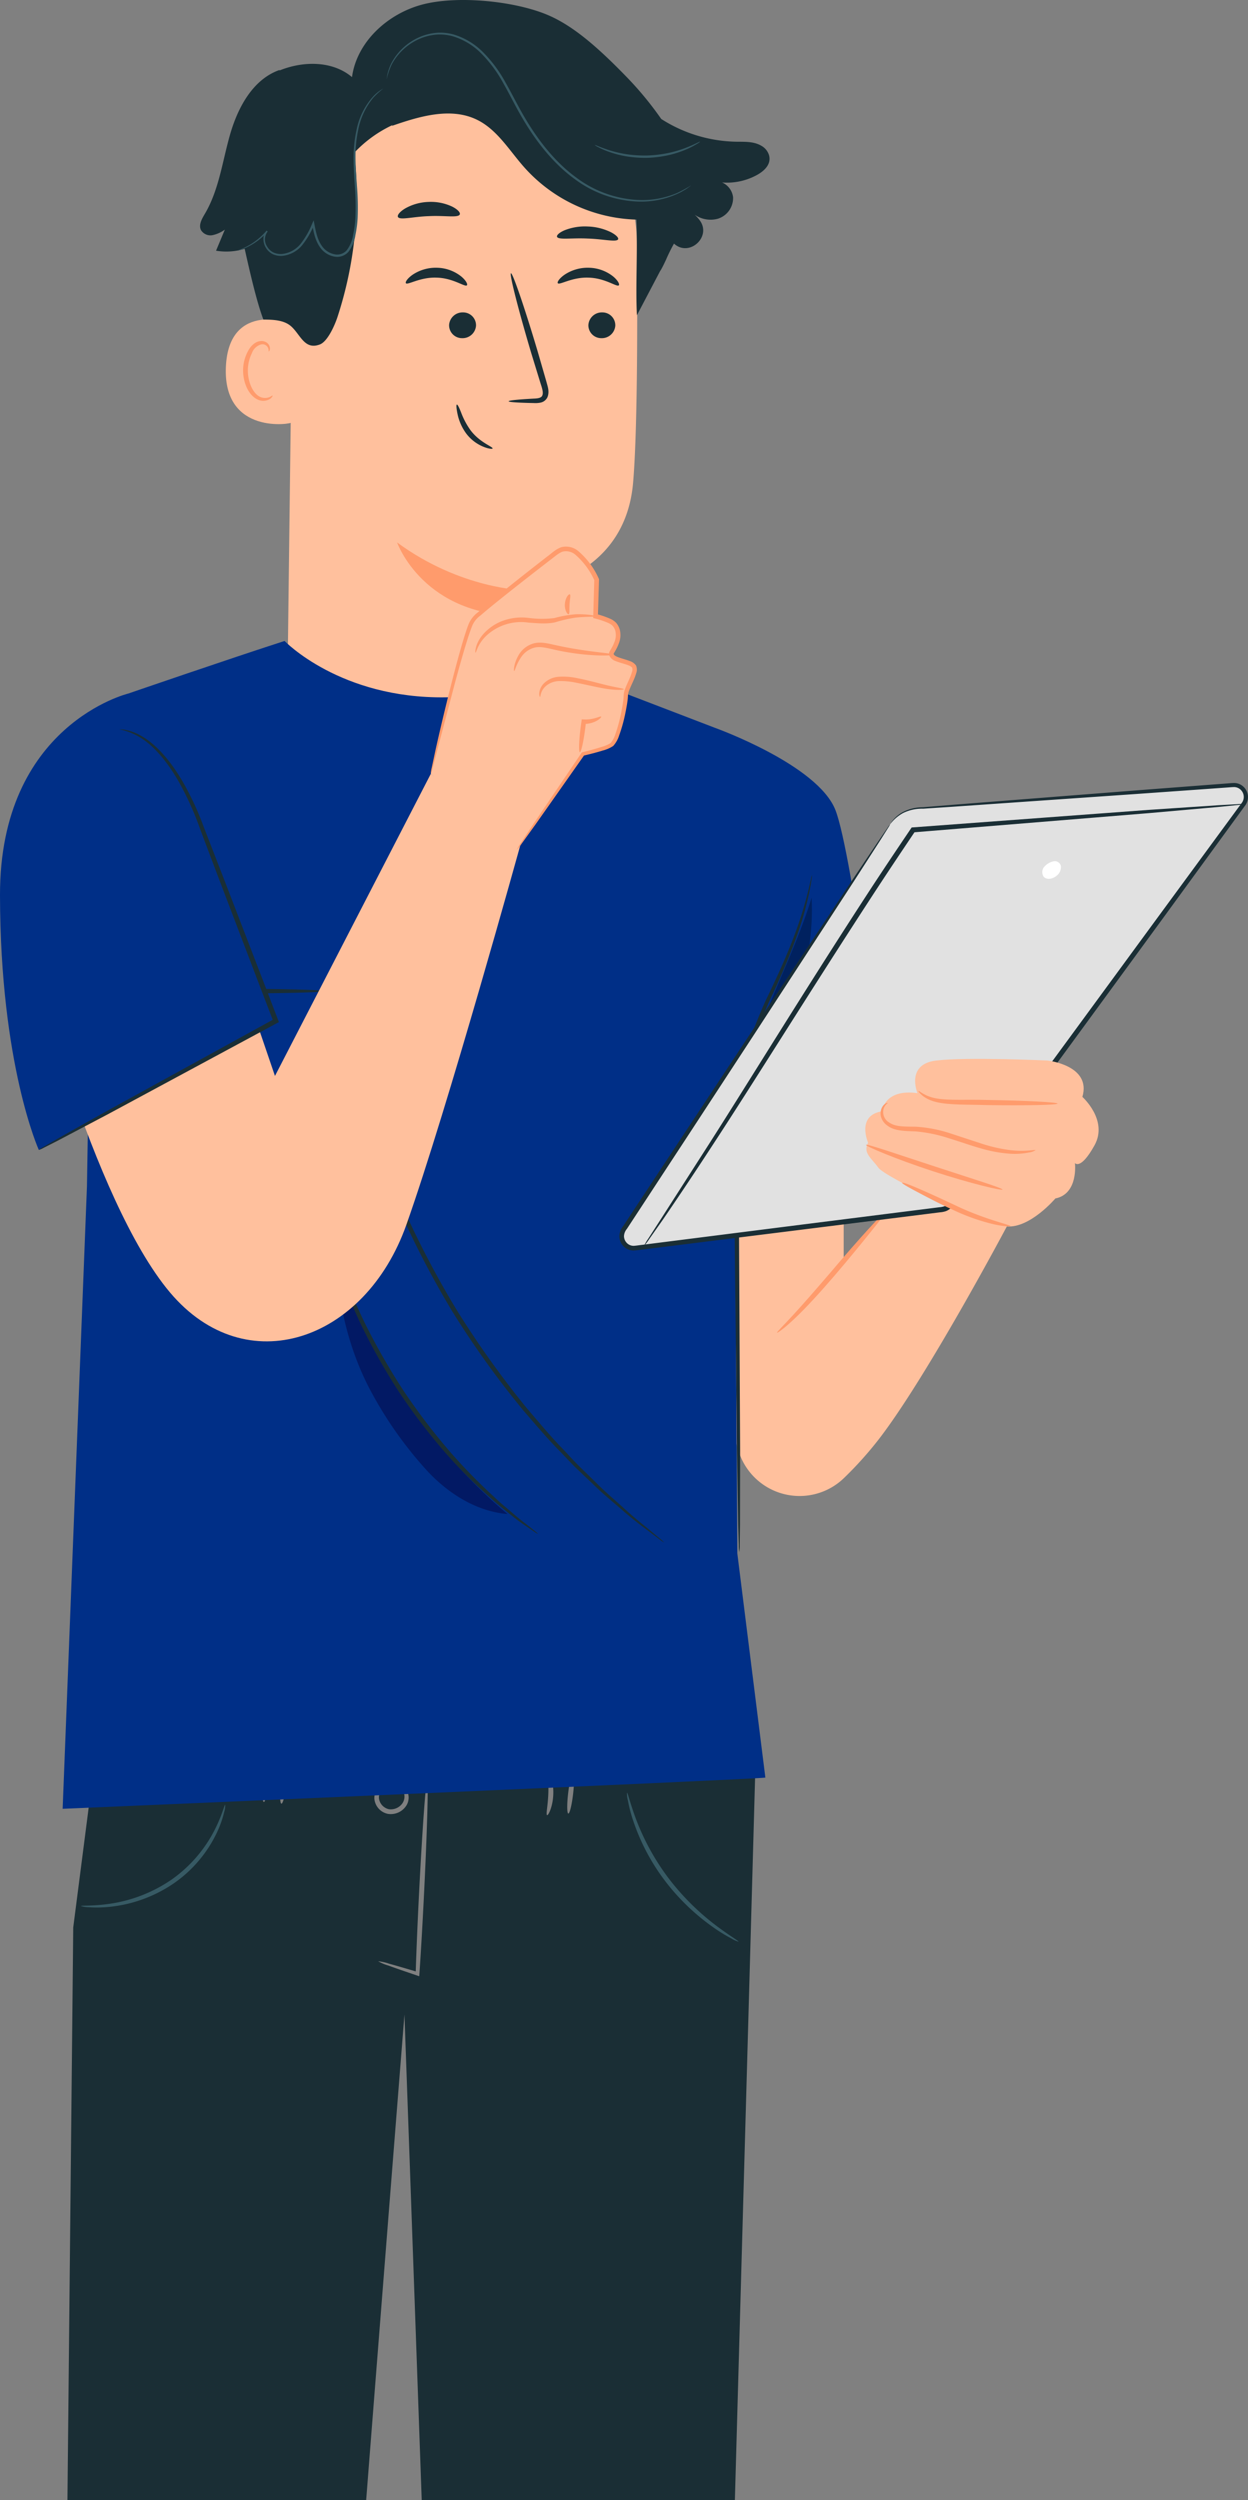 <svg id="hombre-pensando3" xmlns="http://www.w3.org/2000/svg" xmlns:xlink="http://www.w3.org/1999/xlink" width="378.321" height="757.719" viewBox="0 0 378.321 757.719">
  <rect x="0" y="0" width="378.321" height="757.719" fill="#808080" stroke="none"/>
  <defs>
    <clipPath id="clip-path">
      <rect id="Rectángulo_90" data-name="Rectángulo 90" width="378.321" height="757.718" fill="none"/>
    </clipPath>
    <clipPath id="clip-path-3">
      <rect id="Rectángulo_88" data-name="Rectángulo 88" width="20.697" height="56.221" fill="none"/>
    </clipPath>
  </defs>
  <g id="Grupo_61" data-name="Grupo 61" transform="translate(0)" clip-path="url(#clip-path)">
    <g id="Grupo_60" data-name="Grupo 60">
      <g id="Grupo_59" data-name="Grupo 59" clip-path="url(#clip-path)">
        <path id="Trazado_175" data-name="Trazado 175" d="M158.69,418.457l-5.235-147.166s-6.414,80.748-11.606,147.166H51.291l1.758-173.546,8.672-67.3L259.9,193.916c-.032,1.685-3.03,108.676-6.28,224.54Zm-47.781-222.1c-.416,0-.768,2.351-.783,5.259s.311,5.261.73,5.261.768-2.351.786-5.256-.314-5.261-.733-5.264m6.341,1.018c-.416-.041-1,2.165-1.3,4.933s-.207,5.04.21,5.081,1-2.168,1.3-4.933.2-5.043-.212-5.081M154,203.089a5.082,5.082,0,0,0-2.532-2.119c-.751-.268-1.2-.224-1.219-.14-.114.212,1.726.585,2.8,2.73a3.624,3.624,0,0,1-.183,3.681,4.3,4.3,0,0,1-4.153,1.83,3.892,3.892,0,0,1-2.98-3.227,3.171,3.171,0,0,1,1.688-3.169c2.148-1.228,3.83-.3,3.882-.518.047-.067-.247-.407-1.019-.666a4.693,4.693,0,0,0-3.379.291,4.232,4.232,0,0,0-2.564,4.191,5.143,5.143,0,0,0,4.074,4.511,5.594,5.594,0,0,0,5.643-2.555,4.557,4.557,0,0,0-.061-4.84m6.353-2.727a9.91,9.91,0,0,0-.431,2.759c-.18,1.778-.393,4.359-.62,7.546-.457,6.376-.981,15.191-1.47,24.934-.431,8.658-.76,16.57-.952,22.635-3.358-1-6.129-1.807-8.079-2.34a14.229,14.229,0,0,0-3.309-.736,14.046,14.046,0,0,0,3.105,1.3c2.034.745,4.991,1.772,8.646,3.006l.7.236.049-.722c.425-6.132.908-14.33,1.356-23.316.489-9.74.844-18.564,1.027-24.952.09-3.2.137-5.782.137-7.569a9.806,9.806,0,0,0-.157-2.785m36.883-2.008c-.425.1-.017,2.872-.18,6.266-.128,3.393-.774,6.129-.358,6.26.373.14,1.729-2.57,1.871-6.2.169-3.632-.952-6.434-1.333-6.324m5.835,5.963c-.381,3.309-.355,6.03.061,6.073s1.062-2.608,1.446-5.916.355-6.03-.061-6.073-1.062,2.6-1.446,5.916" transform="translate(-30.847 339.261)" fill="#1a2e35"/>
        <path id="Trazado_176" data-name="Trazado 176" d="M71.548,136.063,61.081,149.147V126.631H28.109s-3.664,51.565-2.881,62.556c.276,3.844,1.961,10.194,4.036,16.818a19.356,19.356,0,0,0,31.962,8,111.371,111.371,0,0,0,10.322-11.475c14.655-18.843,39-64.739,39-64.739L85.156,122.455Z" transform="translate(194.674 233.906)" fill="#ffc09d"/>
        <path id="Trazado_177" data-name="Trazado 177" d="M70.553,126.308c.16.148-1.539,2.3-4.307,5.753s-6.632,8.2-11.038,13.337-8.567,9.662-11.8,12.729c-3.21,3.091-5.48,4.694-5.6,4.54-.143-.18,1.839-2.052,4.822-5.308,3-3.236,7-7.849,11.4-12.97,8.719-10.308,16.148-18.427,16.521-18.081" transform="translate(197.753 241.245)" fill="#ff9b6c"/>
        <path id="Trazado_178" data-name="Trazado 178" d="M65.121,63.838,63.634,183.614c-.253,20.371,3.536,50.343,35.76,49.274,27.885-3.035,35.283-29.436,35.5-48.442.1-9.019.207-16.535.279-17.464,0,0,30.524-2.488,33.1-32.64,1.246-14.571,1.365-44.793,1.158-72.131A56.364,56.364,0,0,0,117.157,6.453l-2.913-.212c-31.531-.46-49.536,26.063-49.123,57.6" transform="translate(23.652 11.91)" fill="#ffc09d"/>
        <path id="Trazado_179" data-name="Trazado 179" d="M113.871,70.981s-19.105-.274-38.446-14.487c0,0,7.977,22.743,38.289,22.225Z" transform="translate(44.953 107.911)" fill="#ff9b6c"/>
        <path id="Trazado_180" data-name="Trazado 180" d="M99.882,33.215c-.6.611-4.08-2.191-9.132-2.328-5.046-.212-8.824,2.343-9.356,1.694-.259-.291.364-1.406,2.011-2.561a12.635,12.635,0,0,1,7.508-2.13,12.176,12.176,0,0,1,7.249,2.637c1.519,1.266,2.014,2.418,1.72,2.689" transform="translate(41.655 53.259)" fill="#1a2e35"/>
        <path id="Trazado_181" data-name="Trazado 181" d="M88.581,36.52a4.088,4.088,0,0,1-4.231,3.827,3.914,3.914,0,0,1-3.935-3.984,4.089,4.089,0,0,1,4.228-3.827,3.909,3.909,0,0,1,3.937,3.984" transform="translate(55.724 62.148)" fill="#1a2e35"/>
        <path id="Trazado_182" data-name="Trazado 182" d="M72.869,67.255c0-.265,2.916-.553,7.63-.809,1.193-.035,2.331-.189,2.59-.984.343-.835-.061-2.148-.533-3.565Q81.2,57.476,79.71,52.623c-3.926-13.195-6.673-24.009-6.143-24.163s4.15,10.418,8.076,23.61c.94,3.254,1.839,6.353,2.692,9.318.349,1.376,1.007,2.96.274,4.691a2.971,2.971,0,0,1-2.072,1.589A7.955,7.955,0,0,1,80.5,67.8c-4.72-.09-7.639-.282-7.636-.547" transform="translate(81.322 54.36)" fill="#1a2e35"/>
        <path id="Trazado_183" data-name="Trazado 183" d="M100.9,24.817c-.489,1.12-4.531.276-9.374.527-4.848.146-8.824,1.315-9.385.239-.247-.515.506-1.548,2.151-2.546a15.294,15.294,0,0,1,7.089-2,15.128,15.128,0,0,1,7.2,1.414c1.708.861,2.529,1.83,2.317,2.363" transform="translate(38.489 40.164)" fill="#1a2e35"/>
        <path id="Trazado_184" data-name="Trazado 184" d="M84.133,27.5c-.53.914-4.473-.1-9.248-.247-4.778-.233-8.742.463-9.246-.492-.221-.454.565-1.272,2.229-2A16.675,16.675,0,0,1,74.934,23.6a17.181,17.181,0,0,1,7.025,1.732c1.644.856,2.407,1.737,2.174,2.174" transform="translate(103.233 45.045)" fill="#1a2e35"/>
        <path id="Trazado_185" data-name="Trazado 185" d="M120.371,34.749c-.5-.262-20.29-7.648-21.136,13.034s20.089,17.263,20.15,16.672.987-29.707.987-29.707" transform="translate(-30.765 63.524)" fill="#ffc09d"/>
        <path id="Trazado_186" data-name="Trazado 186" d="M110.529,52.041c-.087-.07-.37.239-.989.492a3.61,3.61,0,0,1-2.7-.055c-2.151-.89-3.847-4.435-3.8-8.166a11.921,11.921,0,0,1,1.222-5.116,4.169,4.169,0,0,1,2.823-2.657,1.84,1.84,0,0,1,2.087,1.077c.253.588.1,1,.212,1.036.055.055.457-.329.326-1.19a2.305,2.305,0,0,0-.759-1.327,2.715,2.715,0,0,0-1.97-.608c-1.6.044-3.1,1.452-3.9,3.053a12.221,12.221,0,0,0-1.484,5.713c-.038,4.173,1.935,8.16,4.889,9.147a3.87,3.87,0,0,0,3.318-.413c.661-.486.789-.943.719-.984" transform="translate(-27.904 67.845)" fill="#ff9b6c"/>
        <path id="Trazado_187" data-name="Trazado 187" d="M89.634,55.45c.224-.521-3.827-1.734-6.673-5.535a23.157,23.157,0,0,1-2.864-5.4c-.6-1.5-1.059-2.445-1.283-2.375s-.157,1.083.175,2.715a15.26,15.26,0,0,0,2.66,6.05,12.369,12.369,0,0,0,5.285,4.042c1.577.64,2.645.681,2.7.5" transform="translate(59.679 80.485)" fill="#1a2e35"/>
        <path id="Trazado_188" data-name="Trazado 188" d="M222.32,47.054a4.893,4.893,0,0,0-2.293-2.852c-2.36-1.394-5.081-1.208-7.709-1.251a43.547,43.547,0,0,1-22.676-6.891A101.6,101.6,0,0,0,179.09,23.27C169.949,13.847,162.429,7.433,154.65,4.3,144.59.25,127.761-1.391,117.273,1.362S97.358,12.627,95.9,23.374c-5.884-4.973-14.719-4.933-21.884-2.052l-.178-.079C65.856,24.09,61.322,32.521,58.968,40.658S55.61,57.5,51.3,64.794c-.9,1.525-1.97,3.352-1.184,4.939a3.368,3.368,0,0,0,3.524,1.537,9.88,9.88,0,0,0,3.713-1.682q-1.336,3.2-2.669,6.394a18.866,18.866,0,0,0,8.681-.579c1.694,7.61,3.716,16.3,5.675,21.459,3.338-.009,6.391.23,8.448,2.078,2.794,2.514,4.045,7.243,8.69,5.448,2.363-.914,4.519-5.873,5.311-8.282a117.671,117.671,0,0,0,5.1-49.813,37.892,37.892,0,0,1,11.681-8.431l-.358.323c8.428-2.928,17.958-5.806,25.956-1.851,6.2,3.07,9.845,9.5,14.484,14.641a47.342,47.342,0,0,0,33.74,15.584c.445,8.492-.268,20.49.178,28.982l7.144-13.6.006.07c.585-1,1.068-2,1.534-3.006l.16-.306v-.038a53.847,53.847,0,0,1,2.389-4.831c.026.026.055.049.082.073,4.6,4.06,11.379-2.145,7.75-7.092a11.969,11.969,0,0,0-2.564-2.578,8.383,8.383,0,0,0,7.994,2.072,6.583,6.583,0,0,0,4.656-6.51,5.6,5.6,0,0,0-3.338-4.493,18.884,18.884,0,0,0,10.756-2.369c2.124-1.211,4.208-3.2,3.486-5.876" transform="translate(10.808 0)" fill="#1a2e35"/>
        <path id="Trazado_189" data-name="Trazado 189" d="M134.335,9.221a26.263,26.263,0,0,0-3.027,2.768A21.641,21.641,0,0,0,126.678,22a37.961,37.961,0,0,0-.768,7.665c-.015,2.779.21,5.753.422,8.888a79.334,79.334,0,0,1,.227,9.892,34.929,34.929,0,0,1-.681,5.218,10.856,10.856,0,0,1-2.127,5.061,4.555,4.555,0,0,1-4.258,1.432,6.784,6.784,0,0,1-3.83-2.165c-1.941-2.264-2.424-5.136-2.907-7.668l.634.076a25.306,25.306,0,0,1-3.67,6.318,8.984,8.984,0,0,1-5.867,3.2,5.787,5.787,0,0,1-3.111-.544,5.026,5.026,0,0,1-2.113-2.081,5.179,5.179,0,0,1-.64-2.674,3.733,3.733,0,0,1,.969-2.346l.32.285A19.487,19.487,0,0,1,92.8,57.416a17.985,17.985,0,0,1-2.008.78,3.58,3.58,0,0,1-.719.178,3.585,3.585,0,0,1,.681-.291c.448-.183,1.115-.451,1.947-.873a20.067,20.067,0,0,0,6.254-4.936l.32.288a3.865,3.865,0,0,0-.2,4.482,4.5,4.5,0,0,0,1.909,1.839,5.247,5.247,0,0,0,2.82.46,8.408,8.408,0,0,0,5.445-3.035,24.967,24.967,0,0,0,3.536-6.184l.434-.966.2,1.042c.483,2.529,1,5.288,2.768,7.331a6.1,6.1,0,0,0,3.428,1.935,3.838,3.838,0,0,0,3.617-1.214,10.287,10.287,0,0,0,1.967-4.735,34.785,34.785,0,0,0,.675-5.113,80.705,80.705,0,0,0-.186-9.807c-.195-3.131-.4-6.12-.358-8.934a37.6,37.6,0,0,1,.867-7.764A21.354,21.354,0,0,1,131.1,11.805a12.292,12.292,0,0,1,3.23-2.584" transform="translate(-18.136 17.613)" fill="#375a64"/>
        <path id="Trazado_190" data-name="Trazado 190" d="M150.286,49.684c.009.009-.076.079-.242.207l-.754.55a10.294,10.294,0,0,1-1.278.818,15.733,15.733,0,0,1-1.836.966,26.748,26.748,0,0,1-12.909,2.322,34.166,34.166,0,0,1-18.2-6.722C109.038,43.491,103.75,37.109,99.426,29.8c-2.194-3.652-3.981-7.395-5.954-10.855a39.916,39.916,0,0,0-6.74-9.181,20.589,20.589,0,0,0-8.69-5.273,14.724,14.724,0,0,0-4.583-.53,16.285,16.285,0,0,0-4.2.806,17.448,17.448,0,0,0-9.691,8.2,20.752,20.752,0,0,0-1.557,4.522.989.989,0,0,1,.023-.314c.038-.25.084-.553.143-.925a15.2,15.2,0,0,1,1.144-3.4A17.176,17.176,0,0,1,62.7,8.267a17.614,17.614,0,0,1,6.4-3.972,16.746,16.746,0,0,1,4.327-.879,15.266,15.266,0,0,1,4.77.509A21.086,21.086,0,0,1,87.186,9.3,40.334,40.334,0,0,1,94.074,18.6c1.993,3.483,3.783,7.217,5.957,10.834,4.292,7.255,9.5,13.567,15.415,17.862A33.975,33.975,0,0,0,133.3,54.049a27.135,27.135,0,0,0,12.767-2.075,43.5,43.5,0,0,0,4.22-2.29" transform="translate(59.221 6.5)" fill="#375a64"/>
        <path id="Trazado_191" data-name="Trazado 191" d="M89.032,14.758a4.685,4.685,0,0,1-1.083.754,23.262,23.262,0,0,1-3.2,1.627A30.956,30.956,0,0,1,79.675,18.8a35.509,35.509,0,0,1-6.484.861,35.68,35.68,0,0,1-6.53-.445,31.094,31.094,0,0,1-5.168-1.336,23.4,23.4,0,0,1-3.3-1.42,4.691,4.691,0,0,1-1.126-.681c.058-.119,1.723.736,4.583,1.627a35.336,35.336,0,0,0,5.113,1.17,38.563,38.563,0,0,0,6.405.378,38.456,38.456,0,0,0,6.364-.789,35.227,35.227,0,0,0,5.029-1.493c2.8-1.071,4.4-2.034,4.47-1.918" transform="translate(123.219 28.172)" fill="#375a64"/>
        <path id="Trazado_192" data-name="Trazado 192" d="M84.058,33.215c-.6.611-4.08-2.191-9.135-2.328-5.043-.21-8.821,2.343-9.353,1.694-.262-.291.364-1.406,2.011-2.561a12.635,12.635,0,0,1,7.508-2.13,12.2,12.2,0,0,1,7.249,2.637c1.519,1.266,2.014,2.418,1.72,2.689" transform="translate(103.532 53.259)" fill="#1a2e35"/>
        <path id="Trazado_193" data-name="Trazado 193" d="M74.071,36.52a4.09,4.09,0,0,1-4.231,3.827,3.909,3.909,0,0,1-3.932-3.984,4.084,4.084,0,0,1,4.225-3.827,3.909,3.909,0,0,1,3.937,3.984" transform="translate(112.455 62.148)" fill="#1a2e35"/>
        <path id="Trazado_194" data-name="Trazado 194" d="M53.1,186.7a7.2,7.2,0,0,0,.256,2.247,43.329,43.329,0,0,0,1.539,5.975,63.216,63.216,0,0,0,9.478,18.162A66.379,66.379,0,0,0,79.33,227.556a48.263,48.263,0,0,0,5.436,3.338,8.34,8.34,0,0,0,2.151.966c.122-.2-2.779-1.83-7-5.032a75.234,75.234,0,0,1-14.431-14.492,72.1,72.1,0,0,1-9.673-17.7c-1.8-4.839-2.474-7.98-2.709-7.933" transform="translate(136.963 356.628)" fill="#375a64"/>
        <path id="Trazado_195" data-name="Trazado 195" d="M106.531,218.646a7.434,7.434,0,0,0,2.322.364,36.291,36.291,0,0,0,6.408-.119,42.024,42.024,0,0,0,19.609-7.252,39.056,39.056,0,0,0,13.066-15.677,31.524,31.524,0,0,0,2.005-5.785,6.464,6.464,0,0,0,.317-2.215c-.242-.061-.893,3.064-3.2,7.619a41.4,41.4,0,0,1-13,15.016,44.346,44.346,0,0,1-18.925,7.386c-5.259.754-8.594.425-8.605.664" transform="translate(-81.987 359.031)" fill="#375a64"/>
        <path id="Trazado_196" data-name="Trazado 196" d="M193.3,84.016,158.531,70.38,94.476,66.754,64.368,78.2l41.257,22.909,35.574-1.3Z" transform="translate(-2.304 127.508)" fill="#ffc09d"/>
        <path id="Trazado_197" data-name="Trazado 197" d="M250.922,411.244C247.776,411.786,37.9,420.7,37.9,420.7l7.371-188.711.605-37.052L57.8,82.693S89.168,71.9,105.173,66.754c0,0,16.847,17.557,48.876,17.083,31.316-.463,37.858-7.523,37.858-7.523L235.687,93.1s31.13,11.163,36.487,24.937c5.215,13.41,14.769,89.984,14.769,89.984H241.563l.859,135.272Z" transform="translate(-18.908 127.509)" fill="#002f87"/>
        <path id="Trazado_198" data-name="Trazado 198" d="M156.881,100.134l-6.507,47.575-31.482,14.059L95.619,141.936V97.771Z" transform="translate(-56.826 186.757)" fill="#002f87"/>
        <path id="Trazado_199" data-name="Trazado 199" d="M96.3,103.691c0,.4,13.084.716,29.221.716s29.224-.32,29.224-.716-13.081-.716-29.224-.716-29.221.32-29.221.716" transform="translate(-56.685 196.696)" fill="#1a2e35"/>
        <path id="Trazado_200" data-name="Trazado 200" d="M69.191,91.131a5.9,5.9,0,0,0-.335,1.251c-.215.94-.495,2.145-.838,3.646a120.066,120.066,0,0,1-4.179,13.39c-2.089,5.637-5.043,12.246-8.655,19.675-3.417,7.569-6.507,16.279-9.74,25.717l-.032.1v.111c.076,11.3.16,23.677.244,36.6.306,28.857.582,54.975.783,74.043.166,9.368.3,17,.393,22.431.076,2.549.134,4.578.178,6.1a12.38,12.38,0,0,0,.154,2.121,12.513,12.513,0,0,0,.119-2.13c.02-1.522.047-3.553.079-6.105.012-5.436.023-13.069.041-22.44-.1-19.067-.233-45.18-.381-74.034-.119-12.924-.23-25.295-.332-36.595l-.032.2c3.169-9.417,6.2-18.159,9.5-25.667a211.408,211.408,0,0,0,8.416-19.859,103.033,103.033,0,0,0,3.847-13.567c.311-1.609.535-2.852.64-3.7a6.111,6.111,0,0,0,.125-1.289" transform="translate(176.963 174.073)" fill="#1a2e35"/>
        <path id="Trazado_201" data-name="Trazado 201" d="M120.326,83.544a23.873,23.873,0,0,0,.041,4.028c.1,2.835.242,6.519.407,10.957.375,9.49.876,22.149,1.429,36.144.632,14,1.2,26.657,1.636,36.147.256,4.435.466,8.116.629,10.951a22.4,22.4,0,0,0,.416,4.007A22.747,22.747,0,0,0,125,181.75c-.049-2.837-.116-6.525-.195-10.965-.233-9.26-.652-22.047-1.24-36.167s-1.228-26.9-1.828-36.138c-.3-4.624-.591-8.364-.841-10.942a21.8,21.8,0,0,0-.567-3.993" transform="translate(-96.678 159.581)" fill="#1a2e35"/>
        <g id="Grupo_58" data-name="Grupo 58" transform="translate(225.432 272.06)" opacity="0.3">
          <g id="Grupo_57" data-name="Grupo 57">
            <g id="Grupo_56" data-name="Grupo 56" clip-path="url(#clip-path-3)">
              <path id="Trazado_202" data-name="Trazado 202" d="M66.031,93.487c1.019,20.709-6.786,40.768-20.607,56.221,4.269-19.469,14.932-37.59,20.607-56.221" transform="translate(-45.423 -93.487)"/>
            </g>
          </g>
        </g>
        <path id="Trazado_203" data-name="Trazado 203" d="M129.157,208.238c-9.81-.832-18.657-6.65-25.187-14.015a119.094,119.094,0,0,1-16.917-24.495c-6.085-11.929-9.1-24.914-9.921-38.51,12.228,32.768,30.155,58.706,52.025,77.02" transform="translate(24.7 250.644)" fill="#021964"/>
        <path id="Trazado_204" data-name="Trazado 204" d="M73.978,126.307a4.049,4.049,0,0,0,.175,1.208c.207.937.457,2.06.754,3.408.323,1.484.78,3.28,1.414,5.34.614,2.063,1.263,4.432,2.206,6.979a162.31,162.31,0,0,0,7.243,17.624,185.612,185.612,0,0,0,11.545,20.284,182.687,182.687,0,0,0,14.236,18.506,152.919,152.919,0,0,0,13.529,13.424c2,1.839,3.952,3.329,5.637,4.671,1.668,1.365,3.166,2.459,4.429,3.3,1.141.78,2.089,1.426,2.884,1.967a4.153,4.153,0,0,0,1.056.608c.026-.038-.285-.326-.9-.832-.748-.6-1.647-1.31-2.724-2.168-1.208-.905-2.654-2.055-4.266-3.469-1.633-1.391-3.53-2.925-5.474-4.8a169.359,169.359,0,0,1-13.229-13.538A195.91,195.91,0,0,1,98.449,180.4,200.6,200.6,0,0,1,86.9,160.315a181.136,181.136,0,0,1-7.462-17.4c-1-2.512-1.705-4.845-2.383-6.88-.7-2.025-1.234-3.795-1.633-5.253-.4-1.321-.725-2.421-1-3.335a4.2,4.2,0,0,0-.439-1.144" transform="translate(23.992 241.264)" fill="#1a2e35"/>
        <path id="Trazado_205" data-name="Trazado 205" d="M60.825,106.011a10.179,10.179,0,0,0,.244,1.926c.244,1.382.565,3.2.966,5.48.4,2.383.966,5.288,1.819,8.614.826,3.332,1.627,7.168,2.93,11.294q.921,3.117,1.924,6.51c.681,2.261,1.557,4.557,2.375,6.964,1.577,4.84,3.693,9.848,5.832,15.153a275.449,275.449,0,0,0,17.021,33.071,274.74,274.74,0,0,0,21.71,30.21c3.748,4.322,7.246,8.483,10.84,12.092,1.772,1.825,3.417,3.649,5.122,5.285s3.352,3.184,4.921,4.674c3.082,3.038,6.132,5.5,8.725,7.747,2.573,2.276,4.9,4.095,6.842,5.541q2.763,2.086,4.441,3.352a10.318,10.318,0,0,0,1.6,1.094,10.632,10.632,0,0,0-1.438-1.312l-4.275-3.547c-1.883-1.507-4.159-3.382-6.679-5.7-2.535-2.3-5.529-4.8-8.556-7.869q-2.318-2.261-4.842-4.717c-1.676-1.65-3.3-3.486-5.043-5.317-3.542-3.626-6.99-7.8-10.7-12.118A286.17,286.17,0,0,1,95.1,194.31a285.641,285.641,0,0,1-17.03-32.853c-2.162-5.264-4.307-10.235-5.922-15.037-.838-2.389-1.737-4.668-2.442-6.909s-1.359-4.4-2-6.46c-1.359-4.092-2.22-7.9-3.117-11.2-.92-3.3-1.554-6.178-2.04-8.541-.5-2.252-.908-4.054-1.214-5.422a10.49,10.49,0,0,0-.515-1.877" transform="translate(43.207 202.496)" fill="#1a2e35"/>
        <path id="Trazado_206" data-name="Trazado 206" d="M81.625,93.644C68.69,113.3,16.31,192.952.823,216.507a3.636,3.636,0,0,0,3.5,5.6l93.055-11.7a3.645,3.645,0,0,0,2.485-1.464L188.748,87.55a3.644,3.644,0,0,0-3.21-5.785L89.794,88.848a10.711,10.711,0,0,0-8.169,4.8" transform="translate(188.235 156.162)" fill="#e1e1e1"/>
        <path id="Trazado_207" data-name="Trazado 207" d="M82.114,94.048a6.326,6.326,0,0,1,.742-1.117A10.377,10.377,0,0,1,85.866,90.4a13.1,13.1,0,0,1,6.2-1.5q3.78-.314,8.658-.713c13.107-1.027,31.948-2.506,55.194-4.33q8.744-.672,18.29-1.4,4.771-.367,9.732-.742c.858-.049,1.58-.16,2.567-.16a4.153,4.153,0,0,1,2.677,1.112,4.274,4.274,0,0,1,.707,5.465c-8.108,11.117-16.765,22.993-25.874,35.486-18.247,24.951-38.3,52.374-59.346,81.158-1.353,1.822-2.555,3.539-4.019,5.433A4.425,4.425,0,0,1,99,211.318a7.22,7.22,0,0,1-1.8.355l-3.283.413-13.02,1.635q-12.925,1.62-25.455,3.19L7.315,222.92c-1,.108-1.828.265-2.954.329a4.277,4.277,0,0,1-3.085-1.283A4.414,4.414,0,0,1,0,218.9a5.112,5.112,0,0,1,1.12-2.98q3.112-4.714,6.135-9.3,6.05-9.163,11.737-17.775c7.578-11.46,14.638-22.137,21.09-31.892,12.9-19.425,23.351-35.166,30.626-46.117,3.609-5.378,6.428-9.574,8.39-12.5.943-1.374,1.676-2.445,2.215-3.227a8.406,8.406,0,0,1,.8-1.071,8.329,8.329,0,0,1-.666,1.158l-2.087,3.312c-1.906,2.96-4.642,7.211-8.148,12.656C64.037,122.189,53.726,138.023,41,157.562c-6.4,9.787-13.407,20.5-20.927,32Q14.417,198.18,8.4,207.374q-3.012,4.6-6.108,9.318a3.679,3.679,0,0,0-.882,2.209,3.021,3.021,0,0,0,.873,2.069,2.867,2.867,0,0,0,2.072.858c.789-.044,1.862-.221,2.785-.326l48.11-6.1L80.7,212.191l13.017-1.641L97,210.136a6.05,6.05,0,0,0,1.443-.265,2.85,2.85,0,0,0,1.074-.728q1.943-2.641,3.9-5.3c21.084-28.758,41.17-56.157,59.445-81.085,9.135-12.444,17.819-24.271,25.947-35.341a2.992,2.992,0,0,0-.486-3.838,2.885,2.885,0,0,0-1.874-.789c-.69-.006-1.627.1-2.421.145q-4.959.358-9.731.7-9.542.677-18.3,1.3c-23.264,1.615-42.115,2.925-55.231,3.838-3.251.212-6.146.4-8.669.57a12.957,12.957,0,0,0-6.082,1.318,12.274,12.274,0,0,0-3.9,3.379" transform="translate(187.745 155.758)" fill="#1a2e35"/>
        <path id="Trazado_208" data-name="Trazado 208" d="M182.23,83.766a10.736,10.736,0,0,1-1.95.291l-5.649.57c-5.072.448-12.2,1.083-21.029,1.865L82.092,92.331l.57-.329c-4.476,6.65-9.094,13.555-13.73,20.688-18.869,29.005-35.352,55.668-47.8,74.639-6.19,9.507-11.335,17.115-14.917,22.35l-4.2,5.977a15.783,15.783,0,0,1-1.551,2.025,15.879,15.879,0,0,1,1.292-2.2q1.467-2.279,3.955-6.137c3.5-5.465,8.436-13.157,14.5-22.609,12.208-19.111,28.54-45.858,47.427-74.9C72.273,104.7,76.909,97.8,81.405,91.146l.207-.3.364-.026c28.5-2.116,53.5-3.969,71.552-5.311L174.591,84.1c2.363-.131,4.243-.236,5.666-.311a10.587,10.587,0,0,1,1.973-.017" transform="translate(194.752 159.946)" fill="#1a2e35"/>
        <path id="Trazado_209" data-name="Trazado 209" d="M20.271,89.718h0l.038-.012Z" transform="translate(299.018 171.351)" fill="#fff"/>
        <path id="Trazado_210" data-name="Trazado 210" d="M25.132,91.122a1.88,1.88,0,0,0-2.3-1.388,5.007,5.007,0,0,0-2.5,1.4,2.491,2.491,0,0,0-.454,3.19c.931,1.149,2.84.725,3.961-.239a3.252,3.252,0,0,0,1.292-2.965" transform="translate(296.462 171.334)" fill="#fff"/>
        <path id="Trazado_211" data-name="Trazado 211" d="M31.381,120.667s-3.673-8.754,5.649-9.886,33.787,0,33.787,0S84.194,112.2,81.369,121.8c0,0,7.91,7.06,3.673,14.687s-5.931,5.366-5.931,5.366,1.129,9.318-5.931,10.73c0,0-7.654,9.039-14.7,8.474S21.5,146.084,19.52,143.261s-4.8-4.432-3.108-7.581c0,0-3.67-8.265,4.237-9.522,0,0,.565-6.9,10.733-5.491" transform="translate(246.746 210.649)" fill="#ffc09d"/>
        <path id="Trazado_212" data-name="Trazado 212" d="M61.989,117.439c0,.215-2.41.373-6.3.451s-9.254.087-15.182,0c-5.916-.2-11.294.032-15.249-.908-4.022-.931-5.6-3.291-5.407-3.341.163-.2,1.86,1.682,5.634,2.267,3.7.623,9.126.242,15.048.431,5.925.09,11.291.259,15.173.46s6.283.428,6.28.643" transform="translate(258.601 217.038)" fill="#ff9b6c"/>
        <path id="Trazado_213" data-name="Trazado 213" d="M69.114,129.2a4.7,4.7,0,0,1-2.025.7,21.745,21.745,0,0,1-5.823.361,41.1,41.1,0,0,1-8.492-1.54c-3.128-.864-6.452-2.063-9.961-3.143a44.633,44.633,0,0,0-10.025-2.066c-3.05-.137-6.35-.055-8.538-1.726a4.891,4.891,0,0,1-2.037-2.91,4.009,4.009,0,0,1,.355-2.642c.736-1.347,1.737-1.426,1.711-1.35.079.122-.722.4-1.161,1.595a3.649,3.649,0,0,0,1.749,4.4c1.9,1.3,4.726,1.15,8,1.208a41.667,41.667,0,0,1,10.4,2.011l9.906,3.251a47.175,47.175,0,0,0,8.192,1.822c4.755.585,7.7-.236,7.753.032" transform="translate(244.802 219.399)" fill="#ff9b6c"/>
        <path id="Trazado_214" data-name="Trazado 214" d="M66.941,132.8c-.055.2-2.462-.25-6.289-1.216s-9.071-2.465-14.8-4.336-10.84-3.772-14.5-5.256-5.864-2.538-5.788-2.736c.16-.41,9.356,2.791,20.77,6.516,11.4,3.742,20.717,6.6,20.6,7.028" transform="translate(236.97 227.734)" fill="#ff9b6c"/>
        <path id="Trazado_215" data-name="Trazado 215" d="M57.6,136.347c-.029.189-2.043.108-5.218-.6a62.428,62.428,0,0,1-11.923-4.2c-4.487-2.04-8.4-4.127-11.242-5.631s-4.557-2.5-4.467-2.7c.2-.46,7.523,2.765,16.349,6.923,8.812,4.226,16.559,5.806,16.5,6.21" transform="translate(248.712 235.272)" fill="#ff9b6c"/>
        <path id="Trazado_216" data-name="Trazado 216" d="M75.733,133.45s19.026,76.228,42.8,104.363c23.022,27.248,59.1,14.722,71.6-20.531S224.886,101.5,224.886,101.5L197.546,80.6l-47.234,91.544-21.288-62.4Z" transform="translate(-66.959 153.955)" fill="#ffc09d"/>
        <path id="Trazado_217" data-name="Trazado 217" d="M89.964,148.42l20.048-29.058s6.655-1.545,8.541-2.648c2.273-1.33,4.508-12.872,4.461-15.124s3.888-7.52,2.293-9-6.967-1.595-6.676-3.76c.061-.463,3.984-5.276.873-8.812-1.123-1.278-5.654-2.4-5.654-2.4l.326-11.088s-5.989-13.093-12.109-8.352c0,0-23.074,17.726-25.4,20.557s-11.2,39.744-12.776,46.67" transform="translate(66.697 109.15)" fill="#ffc09d"/>
        <path id="Trazado_218" data-name="Trazado 218" d="M63.67,125.84a10.33,10.33,0,0,1,.308-1.959c.3-1.4.7-3.245,1.187-5.55,1.08-4.81,2.695-11.769,4.88-20.342,1.106-4.284,2.325-8.975,3.862-13.977.407-1.248.8-2.514,1.333-3.8a8.563,8.563,0,0,1,2.721-3.344c2.1-1.851,4.313-3.664,6.594-5.515,4.566-3.7,9.414-7.508,14.469-11.44,1.3-.92,2.378-2.113,4.223-2.785a5.78,5.78,0,0,1,5.2,1.237,23.762,23.762,0,0,1,6.149,8.306l.07.137-.006.178c-.032,1.074-.064,2.232-.1,3.393-.076,2.593-.151,5.166-.227,7.694l-.538-.707a26.593,26.593,0,0,1,4.065,1.368,5.93,5.93,0,0,1,1.97,1.286,5.589,5.589,0,0,1,1.118,2.049,6.883,6.883,0,0,1-.352,4.412,13.193,13.193,0,0,1-.905,1.906l-.509.87-.1.183c.026-.032.009-.116.02-.041a.307.307,0,0,0,.032.186c.058.253.6.594,1.141.809.556.233,1.173.416,1.79.605s1.254.373,1.894.626a3.734,3.734,0,0,1,1.924,1.353,3.174,3.174,0,0,1,.052,2.36,14.767,14.767,0,0,1-.678,1.863c-.5,1.176-1.059,2.287-1.47,3.384a4.611,4.611,0,0,0-.349,1.557,16.378,16.378,0,0,1-.18,1.892c-.175,1.211-.4,2.389-.64,3.55a46.882,46.882,0,0,1-1.883,6.7,8.437,8.437,0,0,1-1.761,3.088,10.331,10.331,0,0,1-3.125,1.374c-2.034.632-4.01,1.126-5.937,1.574l.32-.218c-6.187,8.8-11.242,15.98-14.848,21.1q-2.58,3.579-4.118,5.713a14.578,14.578,0,0,1-1.525,1.935,14.823,14.823,0,0,1,1.269-2.113l3.879-5.878c3.51-5.186,8.431-12.464,14.458-21.369l.113-.169.207-.052c1.892-.463,3.859-.981,5.832-1.618a9.9,9.9,0,0,0,2.7-1.17,7.849,7.849,0,0,0,1.409-2.631,46.971,46.971,0,0,0,1.775-6.527c.227-1.141.437-2.3.6-3.469a15.242,15.242,0,0,0,.157-1.717,6.06,6.06,0,0,1,.416-2.008c.448-1.2,1-2.319,1.478-3.454a13.562,13.562,0,0,0,.608-1.688,2.043,2.043,0,0,0,.058-1.365,2.978,2.978,0,0,0-1.231-.736c-.562-.218-1.176-.393-1.8-.582s-1.266-.375-1.924-.646a3.217,3.217,0,0,1-1.892-1.557,1.659,1.659,0,0,1-.134-.777,1.1,1.1,0,0,1,.128-.518l.14-.25.5-.856a12.131,12.131,0,0,0,.812-1.717,5.514,5.514,0,0,0,.306-3.527,4.124,4.124,0,0,0-.832-1.519,4.831,4.831,0,0,0-1.484-.92,25.678,25.678,0,0,0-3.827-1.28L112.9,78.6l.017-.565c.073-2.529.148-5.1.221-7.694.035-1.161.07-2.319.1-3.393l.064.317a22.647,22.647,0,0,0-5.7-7.77,4.381,4.381,0,0,0-3.949-1.024c-1.237.4-2.509,1.612-3.783,2.543-5.064,3.908-9.926,7.694-14.5,11.352-2.287,1.83-4.511,3.626-6.591,5.43a7.392,7.392,0,0,0-2.436,2.893c-.509,1.2-.917,2.459-1.33,3.681-1.571,4.938-2.846,9.615-4.01,13.876-2.218,8.436-4.019,15.3-5.311,20.217-.6,2.279-1.077,4.1-1.441,5.488a10.783,10.783,0,0,1-.582,1.892" transform="translate(66.919 108.714)" fill="#ff9b6c"/>
        <path id="Trazado_219" data-name="Trazado 219" d="M104.417,64.575c-.009.244-2.343.058-5.98.41a42.793,42.793,0,0,0-6.309,1.441c-2.555.565-5.369.274-8.16.07a15.4,15.4,0,0,0-12.854,4.17c-2.581,2.564-2.84,5.026-3.1,4.936-.122.061-.239-2.625,2.366-5.622a14.926,14.926,0,0,1,5.518-3.873,16.787,16.787,0,0,1,8.169-1.027,31.263,31.263,0,0,0,7.8.064,34.812,34.812,0,0,1,6.49-1.161c3.8-.1,6.071.448,6.059.594" transform="translate(76.131 122.191)" fill="#ff9b6c"/>
        <path id="Trazado_220" data-name="Trazado 220" d="M71.753,67.938c-.34.175-1.272-1.173-1.152-3.091s1.2-3.146,1.513-2.931c.349.2-.017,1.47-.093,3.015-.108,1.542.1,2.849-.268,3.006" transform="translate(100.632 118.223)" fill="#ff9b6c"/>
        <path id="Trazado_221" data-name="Trazado 221" d="M96.318,70.555c.02.364-7.9.7-17.379-1.362-2.372-.512-4.537-1.173-6.388-.809a6.942,6.942,0,0,0-4.138,2.73c-1.746,2.447-2.028,4.493-2.282,4.409-.114,0-.244-2.1,1.455-4.982a7.653,7.653,0,0,1,4.7-3.44c2.3-.509,4.671.227,6.949.7,9.312,2.034,17.091,2.331,17.08,2.753" transform="translate(89.724 127.843)" fill="#ff9b6c"/>
        <path id="Trazado_222" data-name="Trazado 222" d="M90.665,74.3c0,.183-1.647.346-4.272.02-2.625-.291-6.146-1.2-9.99-1.95a22.581,22.581,0,0,0-5.378-.538,6.468,6.468,0,0,0-3.873,1.4c-1.9,1.6-1.676,3.417-1.889,3.39-.081.015-.279-.387-.239-1.176A4.853,4.853,0,0,1,66.464,72.5a7.072,7.072,0,0,1,4.447-1.97,20.409,20.409,0,0,1,5.753.445c3.955.777,7.377,1.822,9.9,2.357,2.514.567,4.106.76,4.1.969" transform="translate(98.445 134.587)" fill="#ff9b6c"/>
        <path id="Trazado_223" data-name="Trazado 223" d="M74.07,74.668c.242.18-1.714,2.232-5.314,2.223l.71-.614c-.073.631-.14,1.237-.212,1.857-.521,4.106-1.257,7.383-1.647,7.325s-.282-3.411.236-7.488c.084-.617.169-1.216.256-1.842l.09-.652.62.038c3.012.186,5.081-1.158,5.262-.847" transform="translate(108.166 142.536)" fill="#ff9b6c"/>
        <path id="Trazado_224" data-name="Trazado 224" d="M140.16,72.23s-38.97,9.443-38.888,61.119c.081,51.477,11.769,77.206,11.769,77.206l71.837-39.1-16.029-40.244Z" transform="translate(-101.272 137.969)" fill="#002f87"/>
        <path id="Trazado_225" data-name="Trazado 225" d="M100.949,203.441a7.076,7.076,0,0,0,1.493-.652c1.088-.55,2.468-1.251,4.167-2.116,3.763-1.985,8.943-4.714,15.313-8.07,13.078-7.048,31.016-16.71,51.224-27.6l.579-.314-.236-.611c-1.231-3.219-2.532-6.623-3.853-10.072-4.589-11.926-8.96-23.278-12.947-33.635-2-5.154-3.905-10.06-5.692-14.661a88.574,88.574,0,0,0-5.686-12.543c-4.039-7.4-8.821-12.621-12.962-15a15.749,15.749,0,0,0-5.052-2.023,9.474,9.474,0,0,0-1.4-.183c-.32-.015-.483-.012-.486.015a19.282,19.282,0,0,1,6.626,2.692c3.929,2.465,8.463,7.648,12.336,15.016a90.989,90.989,0,0,1,5.451,12.467c1.743,4.615,3.6,9.537,5.558,14.711,3.952,10.369,8.285,21.736,12.837,33.673,1.324,3.451,2.628,6.853,3.865,10.072l.343-.925c-20.115,11.059-37.966,20.874-50.986,28.033-6.28,3.524-11.384,6.391-15.092,8.474l-4.039,2.351a7.017,7.017,0,0,0-1.359.9" transform="translate(-89.177 145.083)" fill="#1a2e35"/>
      </g>
    </g>
  </g>
</svg>
